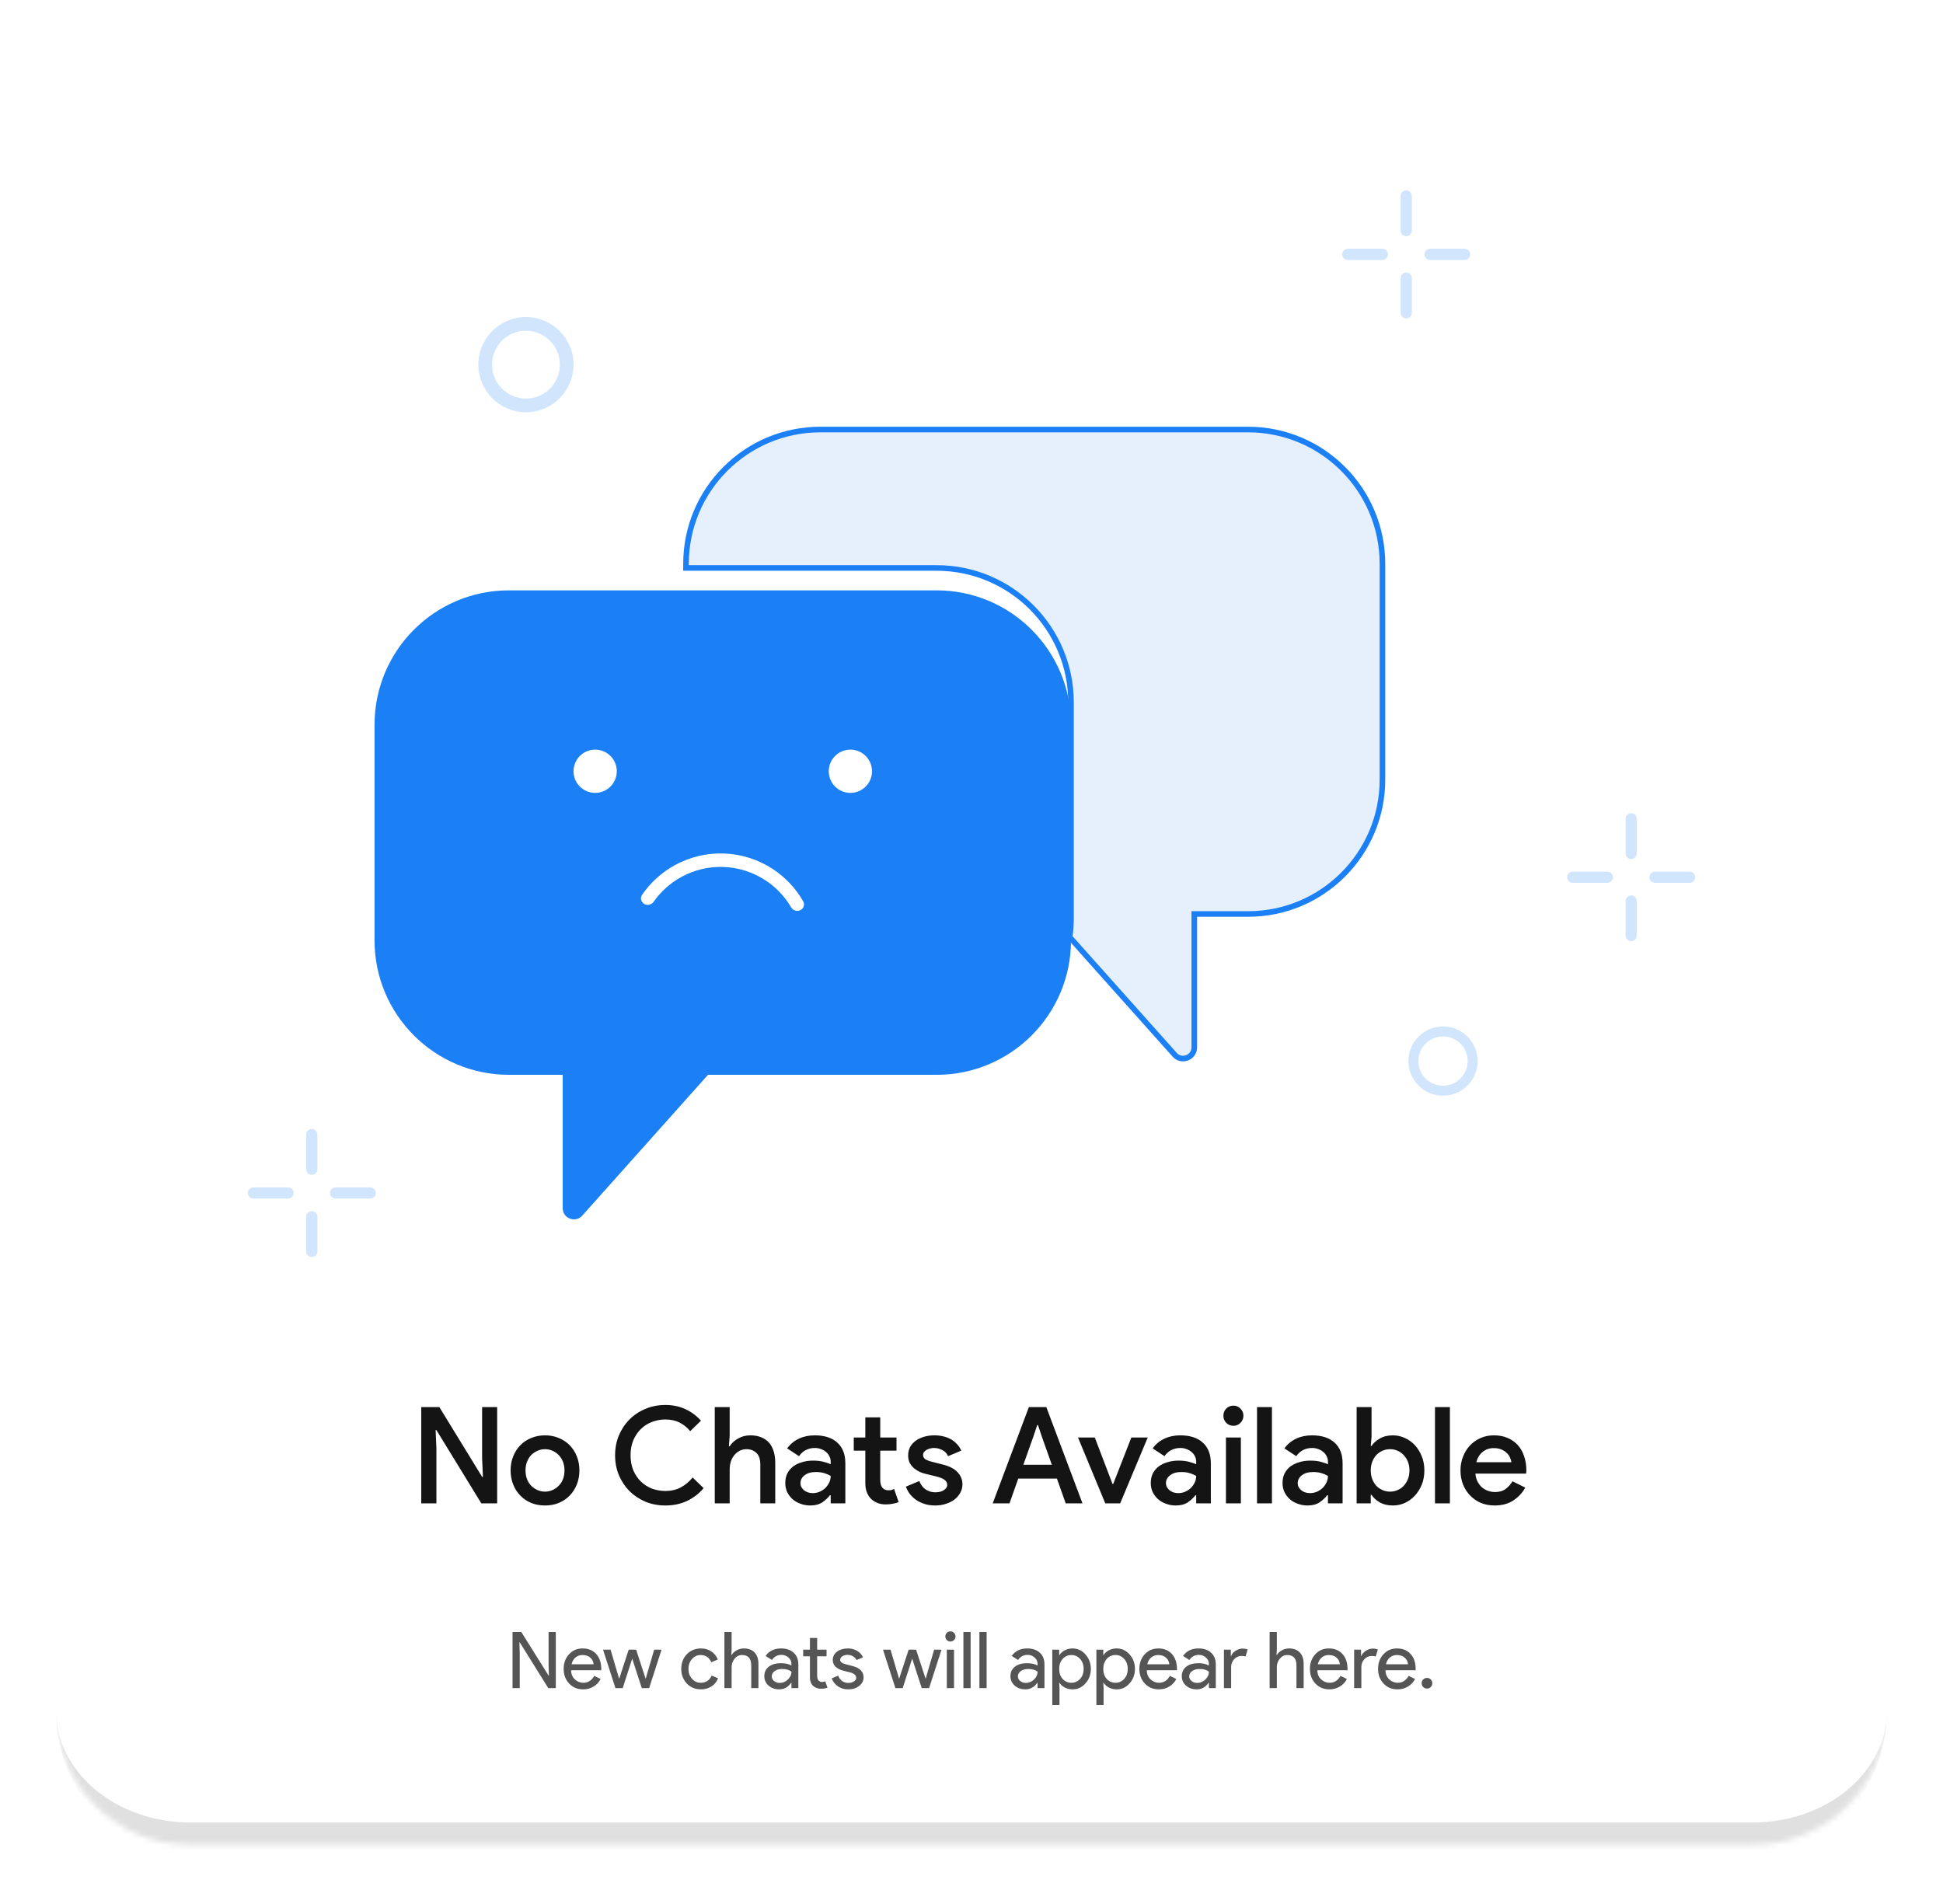 <svg width="347" height="340" viewBox="0 0 347 340" fill="none" xmlns="http://www.w3.org/2000/svg">
<g filter="url(#filter0_dd_4485_12352)">
<mask id="path-1-inside-1_4485_12352" fill="white">
<path d="M10 33C10 19.745 20.745 9 34 9H313C326.255 9 337 19.745 337 33V304.501C337 317.755 326.255 328.501 313 328.501H34C20.745 328.501 10 317.755 10 304.501V33Z"/>
</mask>
<path d="M10 33C10 19.745 20.745 9 34 9H313C326.255 9 337 19.745 337 33V304.501C337 317.755 326.255 328.501 313 328.501H34C20.745 328.501 10 317.755 10 304.501V33Z" fill="white"/>
<g filter="url(#filter1_d_4485_12352)">
<path fill-rule="evenodd" clip-rule="evenodd" d="M90.889 100.439C77.634 100.439 66.889 111.184 66.889 124.439V162.964C66.889 176.218 77.634 186.964 90.889 186.964H100.495V210.781C100.495 212.618 102.763 213.483 103.987 212.113L126.442 186.964H167.269C180.524 186.964 191.269 176.218 191.269 162.964V124.439C191.269 111.184 180.524 100.439 167.269 100.439H90.889Z" fill="#1B80F5"/>
</g>
<path fill-rule="evenodd" clip-rule="evenodd" d="M246.892 99.717C246.892 86.462 236.147 75.717 222.892 75.717H146.512C133.258 75.717 122.512 86.462 122.512 99.717V100.439H167.269C180.523 100.439 191.269 111.184 191.269 124.439V162.964C191.269 164.121 191.187 165.26 191.028 166.374L209.794 187.392C211.018 188.762 213.286 187.897 213.286 186.06V162.242H222.892C236.147 162.242 246.892 151.497 246.892 138.242V99.717Z" fill="#0068E1" fill-opacity="0.1"/>
<path d="M122.512 100.439H122.012V100.939H122.512V100.439ZM191.028 166.374L190.533 166.304L190.5 166.534L190.655 166.707L191.028 166.374ZM213.286 162.242V161.742H212.786V162.242H213.286ZM222.892 76.217C235.871 76.217 246.392 86.739 246.392 99.717H247.392C247.392 86.186 236.423 75.217 222.892 75.217V76.217ZM146.512 76.217H222.892V75.217H146.512V76.217ZM123.012 99.717C123.012 86.739 133.534 76.217 146.512 76.217V75.217C132.981 75.217 122.012 86.186 122.012 99.717H123.012ZM123.012 100.439V99.717H122.012V100.439H123.012ZM167.269 99.939H122.512V100.939H167.269V99.939ZM191.769 124.439C191.769 110.908 180.8 99.939 167.269 99.939V100.939C180.247 100.939 190.769 111.46 190.769 124.439H191.769ZM191.769 162.964V124.439H190.769V162.964H191.769ZM191.523 166.444C191.685 165.307 191.769 164.145 191.769 162.964H190.769C190.769 164.098 190.688 165.213 190.533 166.304L191.523 166.444ZM210.167 187.059L191.401 166.041L190.655 166.707L209.421 187.725L210.167 187.059ZM212.786 186.06C212.786 187.438 211.085 188.087 210.167 187.059L209.421 187.725C210.95 189.438 213.786 188.356 213.786 186.06H212.786ZM212.786 162.242V186.06H213.786V162.242H212.786ZM222.892 161.742H213.286V162.742H222.892V161.742ZM246.392 138.242C246.392 151.221 235.871 161.742 222.892 161.742V162.742C236.423 162.742 247.392 151.773 247.392 138.242H246.392ZM246.392 99.717V138.242H247.392V99.717H246.392Z" fill="#1B80F5"/>
<path d="M263.888 188.509C263.888 191.922 261.121 194.689 257.708 194.689C254.294 194.689 251.527 191.922 251.527 188.509C251.527 185.095 254.294 182.328 257.708 182.328C261.121 182.328 263.888 185.095 263.888 188.509ZM253.303 188.509C253.303 190.941 255.275 192.913 257.708 192.913C260.14 192.913 262.112 190.941 262.112 188.509C262.112 186.076 260.14 184.104 257.708 184.104C255.275 184.104 253.303 186.076 253.303 188.509Z" fill="#1B80F5" fill-opacity="0.2"/>
<path d="M102.426 64.129C102.426 68.823 98.621 72.627 93.928 72.627C89.235 72.627 85.43 68.823 85.43 64.129C85.43 59.436 89.235 55.631 93.928 55.631C98.621 55.631 102.426 59.436 102.426 64.129ZM87.872 64.129C87.872 67.474 90.584 70.185 93.928 70.185C97.273 70.185 99.984 67.474 99.984 64.129C99.984 60.785 97.273 58.074 93.928 58.074C90.584 58.074 87.872 60.785 87.872 64.129Z" fill="#1B80F5" fill-opacity="0.2"/>
<path fill-rule="evenodd" clip-rule="evenodd" d="M252.14 34C252.14 33.448 251.693 33 251.14 33C250.588 33 250.14 33.448 250.14 34V40.18C250.14 40.733 250.588 41.18 251.14 41.18C251.693 41.18 252.14 40.733 252.14 40.18V34ZM252.14 48.678C252.14 48.126 251.693 47.678 251.14 47.678C250.588 47.678 250.14 48.126 250.14 48.678V54.859C250.14 55.411 250.588 55.859 251.14 55.859C251.693 55.859 252.14 55.411 252.14 54.859V48.678ZM262.57 44.429C262.57 44.982 262.122 45.429 261.57 45.429H255.389C254.837 45.429 254.389 44.982 254.389 44.429C254.389 43.877 254.837 43.429 255.389 43.429H261.57C262.122 43.429 262.57 43.877 262.57 44.429ZM246.892 45.429C247.444 45.429 247.892 44.982 247.892 44.429C247.892 43.877 247.444 43.429 246.892 43.429H240.711C240.159 43.429 239.711 43.877 239.711 44.429C239.711 44.982 240.159 45.429 240.711 45.429H246.892Z" fill="#1B80F5" fill-opacity="0.2"/>
<path fill-rule="evenodd" clip-rule="evenodd" d="M56.687 201.642C56.687 201.09 56.24 200.642 55.687 200.642C55.135 200.642 54.687 201.09 54.687 201.642V207.822C54.687 208.374 55.135 208.822 55.687 208.822C56.24 208.822 56.687 208.374 56.687 207.822V201.642ZM56.687 216.32C56.687 215.768 56.239 215.32 55.687 215.32C55.135 215.32 54.687 215.768 54.687 216.32V222.5C54.687 223.053 55.135 223.5 55.687 223.5C56.239 223.5 56.687 223.053 56.687 222.5V216.32ZM67.117 212.071C67.117 212.624 66.669 213.071 66.117 213.071H59.936C59.384 213.071 58.936 212.624 58.936 212.071C58.936 211.519 59.384 211.071 59.936 211.071H66.117C66.669 211.071 67.117 211.519 67.117 212.071ZM51.438 213.071C51.99 213.071 52.438 212.624 52.438 212.071C52.438 211.519 51.99 211.071 51.438 211.071H45.258C44.706 211.071 44.258 211.519 44.258 212.071C44.258 212.624 44.706 213.071 45.258 213.071H51.438Z" fill="#1B80F5" fill-opacity="0.2"/>
<path fill-rule="evenodd" clip-rule="evenodd" d="M292.313 145.246C292.313 144.694 291.865 144.246 291.313 144.246C290.76 144.246 290.313 144.694 290.313 145.246V151.427C290.313 151.979 290.76 152.427 291.313 152.427C291.865 152.427 292.313 151.979 292.313 151.427V145.246ZM292.313 159.925C292.313 159.372 291.865 158.925 291.313 158.925C290.76 158.925 290.313 159.372 290.313 159.925V166.105C290.313 166.657 290.76 167.105 291.313 167.105C291.865 167.105 292.313 166.657 292.313 166.105V159.925ZM302.742 155.676C302.742 156.228 302.295 156.676 301.742 156.676H295.562C295.01 156.676 294.562 156.228 294.562 155.676C294.562 155.123 295.01 154.676 295.562 154.676H301.742C302.295 154.676 302.742 155.123 302.742 155.676ZM287.063 156.676C287.616 156.676 288.063 156.228 288.063 155.676C288.063 155.123 287.616 154.676 287.063 154.676L280.883 154.676C280.331 154.676 279.883 155.123 279.883 155.676C279.883 156.228 280.331 156.676 280.883 156.676L287.063 156.676Z" fill="#1B80F5" fill-opacity="0.2"/>
<path fill-rule="evenodd" clip-rule="evenodd" d="M110.152 136.748C110.152 138.882 108.422 140.611 106.289 140.611C104.156 140.611 102.426 138.882 102.426 136.748C102.426 134.615 104.156 132.885 106.289 132.885C108.422 132.885 110.152 134.615 110.152 136.748ZM155.732 136.748C155.732 138.882 154.002 140.611 151.869 140.611C149.736 140.611 148.006 138.882 148.006 136.748C148.006 134.615 149.736 132.886 151.869 132.886C154.002 132.886 155.732 134.615 155.732 136.748ZM143.443 159.98C143.773 160.556 143.518 161.278 142.92 161.566C142.321 161.854 141.607 161.6 141.27 161.027C140.138 159.102 138.575 157.457 136.699 156.225C134.487 154.773 131.921 153.95 129.277 153.844C126.633 153.738 124.009 154.353 121.688 155.624C119.719 156.701 118.03 158.216 116.747 160.044C116.366 160.588 115.633 160.785 115.06 160.449C114.486 160.114 114.29 159.374 114.665 158.826C116.172 156.623 118.181 154.8 120.533 153.513C123.237 152.033 126.293 151.317 129.373 151.44C132.453 151.564 135.442 152.523 138.019 154.214C140.26 155.686 142.117 157.663 143.443 159.98Z" fill="white"/>
<path d="M75.228 250.316H78.468L86.1 262.772H86.244L86.1 259.46V250.316H88.788V267.5H85.956L77.94 254.42H77.796L77.94 257.732V267.5H75.228V250.316ZM97.332 255.356C98.228 255.356 99.052 255.516 99.804 255.836C100.556 256.14 101.204 256.572 101.748 257.132C102.292 257.692 102.716 258.356 103.02 259.124C103.324 259.892 103.476 260.724 103.476 261.62C103.476 262.516 103.324 263.348 103.02 264.116C102.716 264.884 102.292 265.548 101.748 266.108C101.204 266.668 100.556 267.108 99.804 267.428C99.052 267.732 98.228 267.884 97.332 267.884C96.436 267.884 95.612 267.732 94.86 267.428C94.108 267.108 93.46 266.668 92.916 266.108C92.372 265.548 91.948 264.884 91.644 264.116C91.34 263.348 91.188 262.516 91.188 261.62C91.188 260.724 91.34 259.892 91.644 259.124C91.948 258.356 92.372 257.692 92.916 257.132C93.46 256.572 94.108 256.14 94.86 255.836C95.612 255.516 96.436 255.356 97.332 255.356ZM97.332 265.412C97.78 265.412 98.212 265.324 98.628 265.148C99.044 264.972 99.412 264.724 99.732 264.404C100.068 264.084 100.332 263.692 100.524 263.228C100.716 262.748 100.812 262.212 100.812 261.62C100.812 261.028 100.716 260.5 100.524 260.036C100.332 259.556 100.068 259.156 99.732 258.836C99.412 258.516 99.044 258.268 98.628 258.092C98.212 257.916 97.78 257.828 97.332 257.828C96.884 257.828 96.452 257.916 96.036 258.092C95.62 258.268 95.244 258.516 94.908 258.836C94.588 259.156 94.332 259.556 94.14 260.036C93.948 260.5 93.852 261.028 93.852 261.62C93.852 262.212 93.948 262.748 94.14 263.228C94.332 263.692 94.588 264.084 94.908 264.404C95.244 264.724 95.62 264.972 96.036 265.148C96.452 265.324 96.884 265.412 97.332 265.412ZM125.665 264.788C124.849 265.748 123.865 266.508 122.713 267.068C121.561 267.612 120.265 267.884 118.825 267.884C117.545 267.884 116.361 267.66 115.273 267.212C114.185 266.748 113.233 266.116 112.417 265.316C111.617 264.5 110.985 263.548 110.521 262.46C110.073 261.372 109.849 260.188 109.849 258.908C109.849 257.644 110.073 256.468 110.521 255.38C110.985 254.276 111.617 253.324 112.417 252.524C113.233 251.708 114.185 251.076 115.273 250.628C116.361 250.164 117.545 249.932 118.825 249.932C120.153 249.932 121.345 250.18 122.401 250.676C123.457 251.156 124.385 251.844 125.185 252.74L123.265 254.612C122.689 253.924 122.041 253.404 121.321 253.052C120.617 252.7 119.785 252.524 118.825 252.524C117.977 252.524 117.169 252.676 116.401 252.98C115.649 253.268 114.993 253.692 114.433 254.252C113.873 254.796 113.425 255.468 113.089 256.268C112.769 257.052 112.609 257.932 112.609 258.908C112.609 259.884 112.769 260.772 113.089 261.572C113.425 262.356 113.873 263.028 114.433 263.588C114.993 264.132 115.649 264.556 116.401 264.86C117.169 265.148 117.977 265.292 118.825 265.292C119.849 265.292 120.761 265.084 121.561 264.668C122.361 264.236 123.073 263.644 123.697 262.892L125.665 264.788ZM127.649 250.316H130.313V255.428L130.169 257.324H130.313C130.649 256.764 131.145 256.3 131.801 255.932C132.457 255.548 133.185 255.356 133.985 255.356C134.753 255.356 135.417 255.476 135.977 255.716C136.537 255.94 137.001 256.268 137.369 256.7C137.737 257.132 138.009 257.652 138.185 258.26C138.361 258.852 138.449 259.508 138.449 260.228V267.5H135.785V260.588C135.785 259.612 135.545 258.908 135.065 258.476C134.601 258.044 134.009 257.828 133.289 257.828C132.825 257.828 132.409 257.932 132.041 258.14C131.689 258.332 131.377 258.596 131.105 258.932C130.849 259.268 130.649 259.652 130.505 260.084C130.377 260.516 130.313 260.964 130.313 261.428V267.5H127.649V250.316ZM148.354 266.06H148.21C147.858 266.524 147.402 266.948 146.842 267.332C146.282 267.7 145.57 267.884 144.706 267.884C144.082 267.884 143.498 267.78 142.954 267.572C142.41 267.38 141.938 267.108 141.538 266.756C141.138 266.388 140.818 265.964 140.578 265.484C140.354 264.988 140.242 264.444 140.242 263.852C140.242 263.228 140.362 262.668 140.602 262.172C140.858 261.676 141.202 261.26 141.634 260.924C142.082 260.588 142.61 260.332 143.218 260.156C143.826 259.964 144.482 259.868 145.186 259.868C145.97 259.868 146.626 259.948 147.154 260.108C147.682 260.252 148.082 260.388 148.354 260.516V260.06C148.354 259.708 148.274 259.38 148.114 259.076C147.97 258.772 147.762 258.516 147.49 258.308C147.234 258.084 146.938 257.916 146.602 257.804C146.266 257.676 145.914 257.612 145.546 257.612C144.954 257.612 144.418 257.732 143.938 257.972C143.474 258.196 143.058 258.564 142.69 259.076L140.578 257.684C141.138 256.916 141.834 256.34 142.666 255.956C143.498 255.556 144.442 255.356 145.498 255.356C147.242 255.356 148.586 255.788 149.53 256.652C150.49 257.516 150.97 258.748 150.97 260.348V267.5H148.354V266.06ZM148.354 262.604C148.002 262.396 147.61 262.228 147.178 262.1C146.746 261.972 146.25 261.908 145.69 261.908C144.858 261.908 144.194 262.1 143.698 262.484C143.202 262.868 142.954 263.332 142.954 263.876C142.954 264.164 143.018 264.42 143.146 264.644C143.274 264.852 143.434 265.036 143.626 265.196C143.834 265.356 144.066 265.476 144.322 265.556C144.594 265.636 144.866 265.676 145.138 265.676C145.57 265.676 145.978 265.596 146.362 265.436C146.762 265.26 147.106 265.036 147.394 264.764C147.682 264.476 147.914 264.148 148.09 263.78C148.266 263.412 148.354 263.02 148.354 262.604ZM154.538 258.092H152.474V255.74H154.538V252.14H157.202V255.74H160.106V258.092H157.202V263.324C157.202 263.612 157.234 263.876 157.298 264.116C157.362 264.356 157.458 264.556 157.586 264.716C157.858 265.02 158.202 265.172 158.618 265.172C158.874 265.172 159.074 265.156 159.218 265.124C159.362 265.076 159.514 265.012 159.674 264.932L160.49 267.284C160.154 267.412 159.802 267.508 159.434 267.572C159.066 267.652 158.65 267.692 158.186 267.692C157.626 267.692 157.13 267.604 156.698 267.428C156.266 267.252 155.89 267.012 155.57 266.708C154.882 266.02 154.538 265.084 154.538 263.9V258.092ZM167.011 267.884C166.291 267.884 165.643 267.788 165.067 267.596C164.491 267.404 163.987 267.156 163.555 266.852C163.123 266.532 162.755 266.172 162.451 265.772C162.163 265.372 161.939 264.956 161.779 264.524L164.179 263.516C164.451 264.204 164.843 264.716 165.355 265.052C165.867 265.372 166.419 265.532 167.011 265.532C167.683 265.532 168.211 265.396 168.595 265.124C168.979 264.852 169.171 264.548 169.171 264.212C169.171 263.876 169.027 263.588 168.739 263.348C168.451 263.092 167.907 262.868 167.107 262.676L165.427 262.268C165.059 262.188 164.683 262.068 164.299 261.908C163.931 261.732 163.587 261.516 163.267 261.26C162.947 260.988 162.683 260.668 162.475 260.3C162.283 259.916 162.187 259.468 162.187 258.956C162.187 258.38 162.307 257.868 162.547 257.42C162.803 256.972 163.147 256.596 163.579 256.292C164.011 255.988 164.507 255.756 165.067 255.596C165.643 255.436 166.251 255.356 166.891 255.356C167.419 255.356 167.923 255.412 168.403 255.524C168.899 255.636 169.355 255.804 169.771 256.028C170.187 256.252 170.555 256.54 170.875 256.892C171.211 257.228 171.475 257.628 171.667 258.092L169.315 259.076C169.091 258.564 168.739 258.196 168.259 257.972C167.779 257.732 167.291 257.612 166.795 257.612C166.571 257.612 166.339 257.644 166.099 257.708C165.875 257.756 165.667 257.836 165.475 257.948C165.299 258.044 165.147 258.172 165.019 258.332C164.907 258.492 164.851 258.668 164.851 258.86C164.851 259.18 164.987 259.436 165.259 259.628C165.547 259.804 165.979 259.964 166.555 260.108L168.355 260.564C169.571 260.868 170.459 261.332 171.019 261.956C171.595 262.564 171.883 263.284 171.883 264.116C171.883 264.628 171.763 265.108 171.523 265.556C171.299 266.004 170.971 266.404 170.539 266.756C170.107 267.108 169.587 267.38 168.979 267.572C168.387 267.78 167.731 267.884 167.011 267.884ZM183.744 250.316H186.864L193.32 267.5H190.32L188.76 263.084H181.848L180.288 267.5H177.288L183.744 250.316ZM187.848 260.612L186.048 255.548L185.376 253.532H185.232L184.56 255.548L182.76 260.612H187.848ZM192.518 255.74H195.518L198.686 264.044H198.806L202.046 255.74H204.974L200.054 267.5H197.39L192.518 255.74ZM213.628 266.06H213.484C213.132 266.524 212.676 266.948 212.116 267.332C211.556 267.7 210.844 267.884 209.98 267.884C209.356 267.884 208.772 267.78 208.228 267.572C207.684 267.38 207.212 267.108 206.812 266.756C206.412 266.388 206.092 265.964 205.852 265.484C205.628 264.988 205.516 264.444 205.516 263.852C205.516 263.228 205.636 262.668 205.876 262.172C206.132 261.676 206.476 261.26 206.908 260.924C207.356 260.588 207.884 260.332 208.492 260.156C209.1 259.964 209.756 259.868 210.46 259.868C211.244 259.868 211.9 259.948 212.428 260.108C212.956 260.252 213.356 260.388 213.628 260.516V260.06C213.628 259.708 213.548 259.38 213.388 259.076C213.244 258.772 213.036 258.516 212.764 258.308C212.508 258.084 212.212 257.916 211.876 257.804C211.54 257.676 211.188 257.612 210.82 257.612C210.228 257.612 209.692 257.732 209.212 257.972C208.748 258.196 208.332 258.564 207.964 259.076L205.852 257.684C206.412 256.916 207.108 256.34 207.94 255.956C208.772 255.556 209.716 255.356 210.772 255.356C212.516 255.356 213.86 255.788 214.804 256.652C215.764 257.516 216.244 258.748 216.244 260.348V267.5H213.628V266.06ZM213.628 262.604C213.276 262.396 212.884 262.228 212.452 262.1C212.02 261.972 211.524 261.908 210.964 261.908C210.132 261.908 209.468 262.1 208.972 262.484C208.476 262.868 208.228 263.332 208.228 263.876C208.228 264.164 208.292 264.42 208.42 264.644C208.548 264.852 208.708 265.036 208.9 265.196C209.108 265.356 209.34 265.476 209.596 265.556C209.868 265.636 210.14 265.676 210.412 265.676C210.844 265.676 211.252 265.596 211.636 265.436C212.036 265.26 212.38 265.036 212.668 264.764C212.956 264.476 213.188 264.148 213.364 263.78C213.54 263.412 213.628 263.02 213.628 262.604ZM220.286 253.652C219.774 253.652 219.342 253.476 218.99 253.124C218.654 252.772 218.486 252.348 218.486 251.852C218.486 251.356 218.654 250.932 218.99 250.58C219.342 250.228 219.774 250.052 220.286 250.052C220.782 250.052 221.198 250.228 221.534 250.58C221.886 250.932 222.062 251.356 222.062 251.852C222.062 252.348 221.886 252.772 221.534 253.124C221.198 253.476 220.782 253.652 220.286 253.652ZM218.942 267.5V255.74H221.606V267.5H218.942ZM224.492 267.5V250.316H227.156V267.5H224.492ZM237.159 266.06H237.015C236.663 266.524 236.207 266.948 235.647 267.332C235.087 267.7 234.375 267.884 233.511 267.884C232.887 267.884 232.303 267.78 231.759 267.572C231.215 267.38 230.743 267.108 230.343 266.756C229.943 266.388 229.623 265.964 229.383 265.484C229.159 264.988 229.047 264.444 229.047 263.852C229.047 263.228 229.167 262.668 229.407 262.172C229.663 261.676 230.007 261.26 230.439 260.924C230.887 260.588 231.415 260.332 232.023 260.156C232.631 259.964 233.287 259.868 233.991 259.868C234.775 259.868 235.431 259.948 235.959 260.108C236.487 260.252 236.887 260.388 237.159 260.516V260.06C237.159 259.708 237.079 259.38 236.919 259.076C236.775 258.772 236.567 258.516 236.295 258.308C236.039 258.084 235.743 257.916 235.407 257.804C235.071 257.676 234.719 257.612 234.351 257.612C233.759 257.612 233.223 257.732 232.743 257.972C232.279 258.196 231.863 258.564 231.495 259.076L229.383 257.684C229.943 256.916 230.639 256.34 231.471 255.956C232.303 255.556 233.247 255.356 234.303 255.356C236.047 255.356 237.391 255.788 238.335 256.652C239.295 257.516 239.775 258.748 239.775 260.348V267.5H237.159V266.06ZM237.159 262.604C236.807 262.396 236.415 262.228 235.983 262.1C235.551 261.972 235.055 261.908 234.495 261.908C233.663 261.908 232.999 262.1 232.503 262.484C232.007 262.868 231.759 263.332 231.759 263.876C231.759 264.164 231.823 264.42 231.951 264.644C232.079 264.852 232.239 265.036 232.431 265.196C232.639 265.356 232.871 265.476 233.127 265.556C233.399 265.636 233.671 265.676 233.943 265.676C234.375 265.676 234.783 265.596 235.167 265.436C235.567 265.26 235.911 265.036 236.199 264.764C236.487 264.476 236.719 264.148 236.895 263.78C237.071 263.412 237.159 263.02 237.159 262.604ZM242.282 250.316H244.946V255.62L244.802 257.252H244.946C245.266 256.74 245.754 256.3 246.41 255.932C247.066 255.548 247.85 255.356 248.762 255.356C249.514 255.356 250.226 255.516 250.898 255.836C251.586 256.14 252.186 256.572 252.698 257.132C253.21 257.692 253.618 258.356 253.922 259.124C254.226 259.876 254.378 260.708 254.378 261.62C254.378 262.532 254.226 263.372 253.922 264.14C253.618 264.892 253.21 265.548 252.698 266.108C252.186 266.668 251.586 267.108 250.898 267.428C250.226 267.732 249.514 267.884 248.762 267.884C247.85 267.884 247.066 267.7 246.41 267.332C245.754 266.948 245.266 266.5 244.946 265.988H244.802V267.5H242.282V250.316ZM248.258 265.412C248.706 265.412 249.138 265.324 249.554 265.148C249.986 264.972 250.354 264.724 250.658 264.404C250.978 264.068 251.234 263.668 251.426 263.204C251.618 262.74 251.714 262.212 251.714 261.62C251.714 261.028 251.618 260.5 251.426 260.036C251.234 259.572 250.978 259.18 250.658 258.86C250.354 258.524 249.986 258.268 249.554 258.092C249.138 257.916 248.706 257.828 248.258 257.828C247.794 257.828 247.354 257.916 246.938 258.092C246.522 258.268 246.154 258.516 245.834 258.836C245.53 259.156 245.282 259.556 245.09 260.036C244.898 260.5 244.802 261.028 244.802 261.62C244.802 262.212 244.898 262.748 245.09 263.228C245.282 263.692 245.53 264.084 245.834 264.404C246.154 264.724 246.522 264.972 246.938 265.148C247.354 265.324 247.794 265.412 248.258 265.412ZM256.274 267.5V250.316H258.938V267.5H256.274ZM272.396 264.692C271.9 265.604 271.196 266.364 270.284 266.972C269.372 267.58 268.252 267.884 266.924 267.884C266.044 267.884 265.228 267.732 264.476 267.428C263.74 267.108 263.1 266.668 262.556 266.108C262.012 265.548 261.588 264.892 261.284 264.14C260.98 263.372 260.828 262.532 260.828 261.62C260.828 260.772 260.972 259.972 261.26 259.22C261.548 258.452 261.948 257.788 262.46 257.228C262.988 256.652 263.62 256.196 264.356 255.86C265.092 255.524 265.908 255.356 266.804 255.356C267.716 255.356 268.524 255.508 269.228 255.812C269.948 256.116 270.556 256.54 271.052 257.084C271.548 257.628 271.924 258.284 272.18 259.052C272.452 259.82 272.588 260.66 272.588 261.572C272.588 261.652 272.588 261.724 272.588 261.788C272.572 261.868 272.564 261.94 272.564 262.004C272.548 262.068 272.54 262.132 272.54 262.196H263.492C263.54 262.756 263.676 263.244 263.9 263.66C264.124 264.076 264.396 264.42 264.716 264.692C265.052 264.964 265.42 265.164 265.82 265.292C266.22 265.42 266.612 265.484 266.996 265.484C267.764 265.484 268.396 265.3 268.892 264.932C269.388 264.564 269.796 264.108 270.116 263.564L272.396 264.692ZM269.924 260.156C269.892 259.916 269.812 259.652 269.684 259.364C269.572 259.06 269.388 258.788 269.132 258.548C268.892 258.292 268.572 258.076 268.172 257.9C267.788 257.724 267.316 257.636 266.756 257.636C265.988 257.636 265.324 257.868 264.764 258.332C264.22 258.78 263.852 259.388 263.66 260.156H269.924Z" fill="#151415"/>
<path d="M92.821 300.5H91.533V290.476H93.101L97.973 298.274H98.029L97.973 296.342V290.476H99.261V300.5H97.917L92.821 292.324H92.765L92.821 294.256V300.5ZM104.137 300.724C103.129 300.724 102.299 300.379 101.645 299.688C100.992 298.998 100.665 298.125 100.665 297.07C100.665 296.025 100.983 295.157 101.617 294.466C102.252 293.766 103.064 293.416 104.053 293.416C105.071 293.416 105.878 293.748 106.475 294.41C107.082 295.064 107.385 295.983 107.385 297.168L107.371 297.308H101.981C102 297.98 102.224 298.522 102.653 298.932C103.083 299.343 103.596 299.548 104.193 299.548C105.015 299.548 105.659 299.138 106.125 298.316L107.273 298.876C106.965 299.455 106.536 299.908 105.985 300.234C105.444 300.561 104.828 300.724 104.137 300.724ZM102.079 296.244H106.013C105.976 295.768 105.78 295.376 105.425 295.068C105.08 294.751 104.613 294.592 104.025 294.592C103.54 294.592 103.12 294.742 102.765 295.04C102.42 295.339 102.191 295.74 102.079 296.244ZM118.143 293.64L115.931 300.5H114.615L112.907 295.236L111.213 300.5H109.911L107.699 293.64H109.043L110.569 298.82H110.583L112.277 293.64H113.607L115.301 298.82H115.315L116.827 293.64H118.143ZM125.193 300.724C124.176 300.724 123.331 300.379 122.659 299.688C121.997 298.979 121.665 298.106 121.665 297.07C121.665 296.016 121.997 295.143 122.659 294.452C123.331 293.762 124.176 293.416 125.193 293.416C125.893 293.416 126.505 293.594 127.027 293.948C127.55 294.294 127.942 294.774 128.203 295.39L127.027 295.88C126.663 295.022 126.024 294.592 125.109 294.592C124.521 294.592 124.013 294.83 123.583 295.306C123.163 295.782 122.953 296.37 122.953 297.07C122.953 297.77 123.163 298.358 123.583 298.834C124.013 299.31 124.521 299.548 125.109 299.548C126.052 299.548 126.715 299.119 127.097 298.26L128.245 298.75C127.993 299.366 127.597 299.852 127.055 300.206C126.523 300.552 125.903 300.724 125.193 300.724ZM129.372 290.476H130.66V293.64L130.604 294.592H130.66C130.856 294.256 131.155 293.976 131.556 293.752C131.967 293.528 132.391 293.416 132.83 293.416C133.67 293.416 134.314 293.659 134.762 294.144C135.219 294.62 135.448 295.302 135.448 296.188V300.5H134.16V296.44C134.16 295.208 133.614 294.592 132.522 294.592C131.999 294.592 131.556 294.812 131.192 295.25C130.837 295.68 130.66 296.184 130.66 296.762V300.5H129.372V290.476ZM137.829 298.4C137.829 298.736 137.969 299.016 138.249 299.24C138.539 299.464 138.875 299.576 139.257 299.576C139.799 299.576 140.279 299.376 140.699 298.974C141.129 298.573 141.343 298.102 141.343 297.56C140.942 297.243 140.382 297.084 139.663 297.084C139.141 297.084 138.702 297.21 138.347 297.462C138.002 297.714 137.829 298.027 137.829 298.4ZM139.495 293.416C140.447 293.416 141.199 293.673 141.749 294.186C142.3 294.69 142.575 295.386 142.575 296.272V300.5H141.343V299.548H141.287C140.755 300.332 140.046 300.724 139.159 300.724C138.403 300.724 137.769 300.5 137.255 300.052C136.751 299.604 136.499 299.044 136.499 298.372C136.499 297.663 136.765 297.098 137.297 296.678C137.839 296.258 138.557 296.048 139.453 296.048C140.219 296.048 140.849 296.188 141.343 296.468V296.174C141.343 295.726 141.166 295.348 140.811 295.04C140.457 294.723 140.041 294.564 139.565 294.564C138.847 294.564 138.277 294.868 137.857 295.474L136.723 294.76C137.349 293.864 138.273 293.416 139.495 293.416ZM146.607 300.612C146.047 300.612 145.581 300.44 145.207 300.094C144.843 299.749 144.657 299.268 144.647 298.652V294.816H143.443V293.64H144.647V291.54H145.935V293.64H147.615V294.816H145.935V298.232C145.935 298.69 146.024 299.002 146.201 299.17C146.379 299.329 146.579 299.408 146.803 299.408C146.906 299.408 147.004 299.399 147.097 299.38C147.2 299.352 147.293 299.32 147.377 299.282L147.783 300.43C147.447 300.552 147.055 300.612 146.607 300.612ZM154.227 298.596C154.227 299.194 153.966 299.698 153.443 300.108C152.921 300.519 152.263 300.724 151.469 300.724C150.779 300.724 150.172 300.547 149.649 300.192C149.127 299.828 148.753 299.352 148.529 298.764L149.677 298.274C149.845 298.685 150.088 299.007 150.405 299.24C150.732 299.464 151.087 299.576 151.469 299.576C151.88 299.576 152.221 299.488 152.491 299.31C152.771 299.133 152.911 298.923 152.911 298.68C152.911 298.242 152.575 297.92 151.903 297.714L150.727 297.42C149.393 297.084 148.725 296.44 148.725 295.488C148.725 294.863 148.977 294.364 149.481 293.99C149.995 293.608 150.648 293.416 151.441 293.416C152.048 293.416 152.594 293.561 153.079 293.85C153.574 294.14 153.919 294.527 154.115 295.012L152.967 295.488C152.837 295.199 152.622 294.975 152.323 294.816C152.034 294.648 151.707 294.564 151.343 294.564C151.007 294.564 150.704 294.648 150.433 294.816C150.172 294.984 150.041 295.19 150.041 295.432C150.041 295.824 150.41 296.104 151.147 296.272L152.183 296.538C153.546 296.874 154.227 297.56 154.227 298.596ZM168.141 293.64L165.929 300.5H164.613L162.905 295.236L161.211 300.5H159.909L157.697 293.64H159.041L160.567 298.82H160.581L162.275 293.64H163.605L165.299 298.82H165.313L166.825 293.64H168.141ZM170.645 291.274C170.645 291.526 170.557 291.741 170.379 291.918C170.202 292.096 169.987 292.184 169.735 292.184C169.483 292.184 169.269 292.096 169.091 291.918C168.914 291.741 168.825 291.526 168.825 291.274C168.825 291.022 168.914 290.808 169.091 290.63C169.269 290.453 169.483 290.364 169.735 290.364C169.987 290.364 170.202 290.453 170.379 290.63C170.557 290.808 170.645 291.022 170.645 291.274ZM170.379 293.64V300.5H169.091V293.64H170.379ZM173.343 290.476V300.5H172.055V290.476H173.343ZM176.201 290.476V300.5H174.913V290.476H176.201ZM181.785 298.4C181.785 298.736 181.925 299.016 182.205 299.24C182.494 299.464 182.83 299.576 183.213 299.576C183.754 299.576 184.235 299.376 184.655 298.974C185.084 298.573 185.299 298.102 185.299 297.56C184.897 297.243 184.337 297.084 183.619 297.084C183.096 297.084 182.657 297.21 182.303 297.462C181.957 297.714 181.785 298.027 181.785 298.4ZM183.451 293.416C184.403 293.416 185.154 293.673 185.705 294.186C186.255 294.69 186.531 295.386 186.531 296.272V300.5H185.299V299.548H185.243C184.711 300.332 184.001 300.724 183.115 300.724C182.359 300.724 181.724 300.5 181.211 300.052C180.707 299.604 180.455 299.044 180.455 298.372C180.455 297.663 180.721 297.098 181.253 296.678C181.794 296.258 182.513 296.048 183.409 296.048C184.174 296.048 184.804 296.188 185.299 296.468V296.174C185.299 295.726 185.121 295.348 184.767 295.04C184.412 294.723 183.997 294.564 183.521 294.564C182.802 294.564 182.233 294.868 181.812 295.474L180.679 294.76C181.304 293.864 182.228 293.416 183.451 293.416ZM191.343 299.548C191.959 299.548 192.477 299.315 192.897 298.848C193.317 298.391 193.527 297.798 193.527 297.07C193.527 296.352 193.317 295.759 192.897 295.292C192.477 294.826 191.959 294.592 191.343 294.592C190.718 294.592 190.195 294.826 189.775 295.292C189.365 295.759 189.159 296.352 189.159 297.07C189.159 297.798 189.365 298.396 189.775 298.862C190.195 299.32 190.718 299.548 191.343 299.548ZM191.553 300.724C191.049 300.724 190.587 300.617 190.167 300.402C189.757 300.188 189.439 299.903 189.215 299.548H189.159L189.215 300.5V303.524H187.927V293.64H189.159V294.592H189.215C189.439 294.238 189.757 293.953 190.167 293.738C190.587 293.524 191.049 293.416 191.553 293.416C192.459 293.416 193.224 293.771 193.849 294.48C194.493 295.199 194.815 296.062 194.815 297.07C194.815 298.088 194.493 298.951 193.849 299.66C193.224 300.37 192.459 300.724 191.553 300.724ZM199.218 299.548C199.834 299.548 200.352 299.315 200.772 298.848C201.192 298.391 201.402 297.798 201.402 297.07C201.402 296.352 201.192 295.759 200.772 295.292C200.352 294.826 199.834 294.592 199.218 294.592C198.593 294.592 198.07 294.826 197.65 295.292C197.24 295.759 197.034 296.352 197.034 297.07C197.034 297.798 197.24 298.396 197.65 298.862C198.07 299.32 198.593 299.548 199.218 299.548ZM199.428 300.724C198.924 300.724 198.462 300.617 198.042 300.402C197.632 300.188 197.314 299.903 197.09 299.548H197.034L197.09 300.5V303.524H195.802V293.64H197.034V294.592H197.09C197.314 294.238 197.632 293.953 198.042 293.738C198.462 293.524 198.924 293.416 199.428 293.416C200.334 293.416 201.099 293.771 201.724 294.48C202.368 295.199 202.69 296.062 202.69 297.07C202.69 298.088 202.368 298.951 201.724 299.66C201.099 300.37 200.334 300.724 199.428 300.724ZM206.95 300.724C205.942 300.724 205.111 300.379 204.458 299.688C203.805 298.998 203.478 298.125 203.478 297.07C203.478 296.025 203.795 295.157 204.43 294.466C205.065 293.766 205.877 293.416 206.866 293.416C207.883 293.416 208.691 293.748 209.288 294.41C209.895 295.064 210.198 295.983 210.198 297.168L210.184 297.308H204.794C204.813 297.98 205.037 298.522 205.466 298.932C205.895 299.343 206.409 299.548 207.006 299.548C207.827 299.548 208.471 299.138 208.938 298.316L210.086 298.876C209.778 299.455 209.349 299.908 208.798 300.234C208.257 300.561 207.641 300.724 206.95 300.724ZM204.892 296.244H208.826C208.789 295.768 208.593 295.376 208.238 295.068C207.893 294.751 207.426 294.592 206.838 294.592C206.353 294.592 205.933 294.742 205.578 295.04C205.233 295.339 205.004 295.74 204.892 296.244ZM212.382 298.4C212.382 298.736 212.522 299.016 212.802 299.24C213.091 299.464 213.427 299.576 213.81 299.576C214.351 299.576 214.832 299.376 215.252 298.974C215.681 298.573 215.896 298.102 215.896 297.56C215.495 297.243 214.935 297.084 214.216 297.084C213.693 297.084 213.255 297.21 212.9 297.462C212.555 297.714 212.382 298.027 212.382 298.4ZM214.048 293.416C215 293.416 215.751 293.673 216.302 294.186C216.853 294.69 217.128 295.386 217.128 296.272V300.5H215.896V299.548H215.84C215.308 300.332 214.599 300.724 213.712 300.724C212.956 300.724 212.321 300.5 211.808 300.052C211.304 299.604 211.052 299.044 211.052 298.372C211.052 297.663 211.318 297.098 211.85 296.678C212.391 296.258 213.11 296.048 214.006 296.048C214.771 296.048 215.401 296.188 215.896 296.468V296.174C215.896 295.726 215.719 295.348 215.364 295.04C215.009 294.723 214.594 294.564 214.118 294.564C213.399 294.564 212.83 294.868 212.41 295.474L211.276 294.76C211.901 293.864 212.825 293.416 214.048 293.416ZM219.869 300.5H218.581V293.64H219.813V294.76H219.869C220 294.396 220.266 294.088 220.667 293.836C221.078 293.575 221.479 293.444 221.871 293.444C222.244 293.444 222.562 293.5 222.823 293.612L222.431 294.858C222.272 294.793 222.02 294.76 221.675 294.76C221.19 294.76 220.765 294.956 220.401 295.348C220.046 295.74 219.869 296.198 219.869 296.72V300.5ZM226.743 290.476H228.031V293.64L227.975 294.592H228.031C228.227 294.256 228.526 293.976 228.927 293.752C229.338 293.528 229.762 293.416 230.201 293.416C231.041 293.416 231.685 293.659 232.133 294.144C232.59 294.62 232.819 295.302 232.819 296.188V300.5H231.531V296.44C231.531 295.208 230.985 294.592 229.893 294.592C229.37 294.592 228.927 294.812 228.563 295.25C228.208 295.68 228.031 296.184 228.031 296.762V300.5H226.743V290.476ZM237.411 300.724C236.403 300.724 235.572 300.379 234.919 299.688C234.266 298.998 233.939 298.125 233.939 297.07C233.939 296.025 234.256 295.157 234.891 294.466C235.526 293.766 236.338 293.416 237.327 293.416C238.344 293.416 239.152 293.748 239.749 294.41C240.356 295.064 240.659 295.983 240.659 297.168L240.645 297.308H235.255C235.274 297.98 235.498 298.522 235.927 298.932C236.356 299.343 236.87 299.548 237.467 299.548C238.288 299.548 238.932 299.138 239.399 298.316L240.547 298.876C240.239 299.455 239.81 299.908 239.259 300.234C238.718 300.561 238.102 300.724 237.411 300.724ZM235.353 296.244H239.287C239.25 295.768 239.054 295.376 238.699 295.068C238.354 294.751 237.887 294.592 237.299 294.592C236.814 294.592 236.394 294.742 236.039 295.04C235.694 295.339 235.465 295.74 235.353 296.244ZM243.125 300.5H241.837V293.64H243.069V294.76H243.125C243.255 294.396 243.521 294.088 243.923 293.836C244.333 293.575 244.735 293.444 245.127 293.444C245.5 293.444 245.817 293.5 246.079 293.612L245.687 294.858C245.528 294.793 245.276 294.76 244.931 294.76C244.445 294.76 244.021 294.956 243.657 295.348C243.302 295.74 243.125 296.198 243.125 296.72V300.5ZM249.579 300.724C248.571 300.724 247.74 300.379 247.087 299.688C246.434 298.998 246.107 298.125 246.107 297.07C246.107 296.025 246.424 295.157 247.059 294.466C247.694 293.766 248.506 293.416 249.495 293.416C250.512 293.416 251.32 293.748 251.917 294.41C252.524 295.064 252.827 295.983 252.827 297.168L252.813 297.308H247.423C247.442 297.98 247.666 298.522 248.095 298.932C248.524 299.343 249.038 299.548 249.635 299.548C250.456 299.548 251.1 299.138 251.567 298.316L252.715 298.876C252.407 299.455 251.978 299.908 251.427 300.234C250.886 300.561 250.27 300.724 249.579 300.724ZM247.521 296.244H251.455C251.418 295.768 251.222 295.376 250.867 295.068C250.522 294.751 250.055 294.592 249.467 294.592C248.982 294.592 248.562 294.742 248.207 295.04C247.862 295.339 247.633 295.74 247.521 296.244ZM255.797 299.632C255.797 299.894 255.703 300.118 255.517 300.304C255.339 300.491 255.115 300.584 254.845 300.584C254.583 300.584 254.359 300.491 254.173 300.304C253.986 300.118 253.893 299.894 253.893 299.632C253.893 299.362 253.986 299.138 254.173 298.96C254.359 298.774 254.583 298.68 254.845 298.68C255.115 298.68 255.339 298.774 255.517 298.96C255.703 299.138 255.797 299.362 255.797 299.632Z" fill="#555555"/>
<path d="M10 9H337H10ZM337 304.501C337 319.965 324.464 332.501 309 332.501H38C22.536 332.501 10 319.965 10 304.501C10 315.546 20.745 324.501 34 324.501H313C326.255 324.501 337 315.546 337 304.501ZM10 328.501V9V328.501ZM337 9V328.501V9Z" fill="#E0E0E0" mask="url(#path-1-inside-1_4485_12352)"/>
</g>
<defs>
<filter id="filter0_dd_4485_12352" x="0" y="0" width="347" height="339.5" filterUnits="userSpaceOnUse" color-interpolation-filters="sRGB">
<feFlood flood-opacity="0" result="BackgroundImageFix"/>
<feColorMatrix in="SourceAlpha" type="matrix" values="0 0 0 0 0 0 0 0 0 0 0 0 0 0 0 0 0 0 127 0" result="hardAlpha"/>
<feMorphology radius="2" operator="dilate" in="SourceAlpha" result="effect1_dropShadow_4485_12352"/>
<feOffset dy="1"/>
<feGaussianBlur stdDeviation="4"/>
<feColorMatrix type="matrix" values="0 0 0 0 0.078 0 0 0 0 0.078 0 0 0 0 0.078 0 0 0 0.08 0"/>
<feBlend mode="normal" in2="BackgroundImageFix" result="effect1_dropShadow_4485_12352"/>
<feColorMatrix in="SourceAlpha" type="matrix" values="0 0 0 0 0 0 0 0 0 0 0 0 0 0 0 0 0 0 127 0" result="hardAlpha"/>
<feOffset/>
<feGaussianBlur stdDeviation="0.5"/>
<feColorMatrix type="matrix" values="0 0 0 0 0.078 0 0 0 0 0.078 0 0 0 0 0.078 0 0 0 0.08 0"/>
<feBlend mode="normal" in2="effect1_dropShadow_4485_12352" result="effect2_dropShadow_4485_12352"/>
<feBlend mode="normal" in="SourceGraphic" in2="effect2_dropShadow_4485_12352" result="shape"/>
</filter>
<filter id="filter1_d_4485_12352" x="66.889" y="100.439" width="124.38" height="116.346" filterUnits="userSpaceOnUse" color-interpolation-filters="sRGB">
<feFlood flood-opacity="0" result="BackgroundImageFix"/>
<feColorMatrix in="SourceAlpha" type="matrix" values="0 0 0 0 0 0 0 0 0 0 0 0 0 0 0 0 0 0 127 0" result="hardAlpha"/>
<feOffset dy="4"/>
<feComposite in2="hardAlpha" operator="out"/>
<feColorMatrix type="matrix" values="0 0 0 0 0 0 0 0 0 0.408 0 0 0 0 0.882 0 0 0 0.16 0"/>
<feBlend mode="normal" in2="BackgroundImageFix" result="effect1_dropShadow_4485_12352"/>
<feBlend mode="normal" in="SourceGraphic" in2="effect1_dropShadow_4485_12352" result="shape"/>
</filter>
</defs>
</svg>
